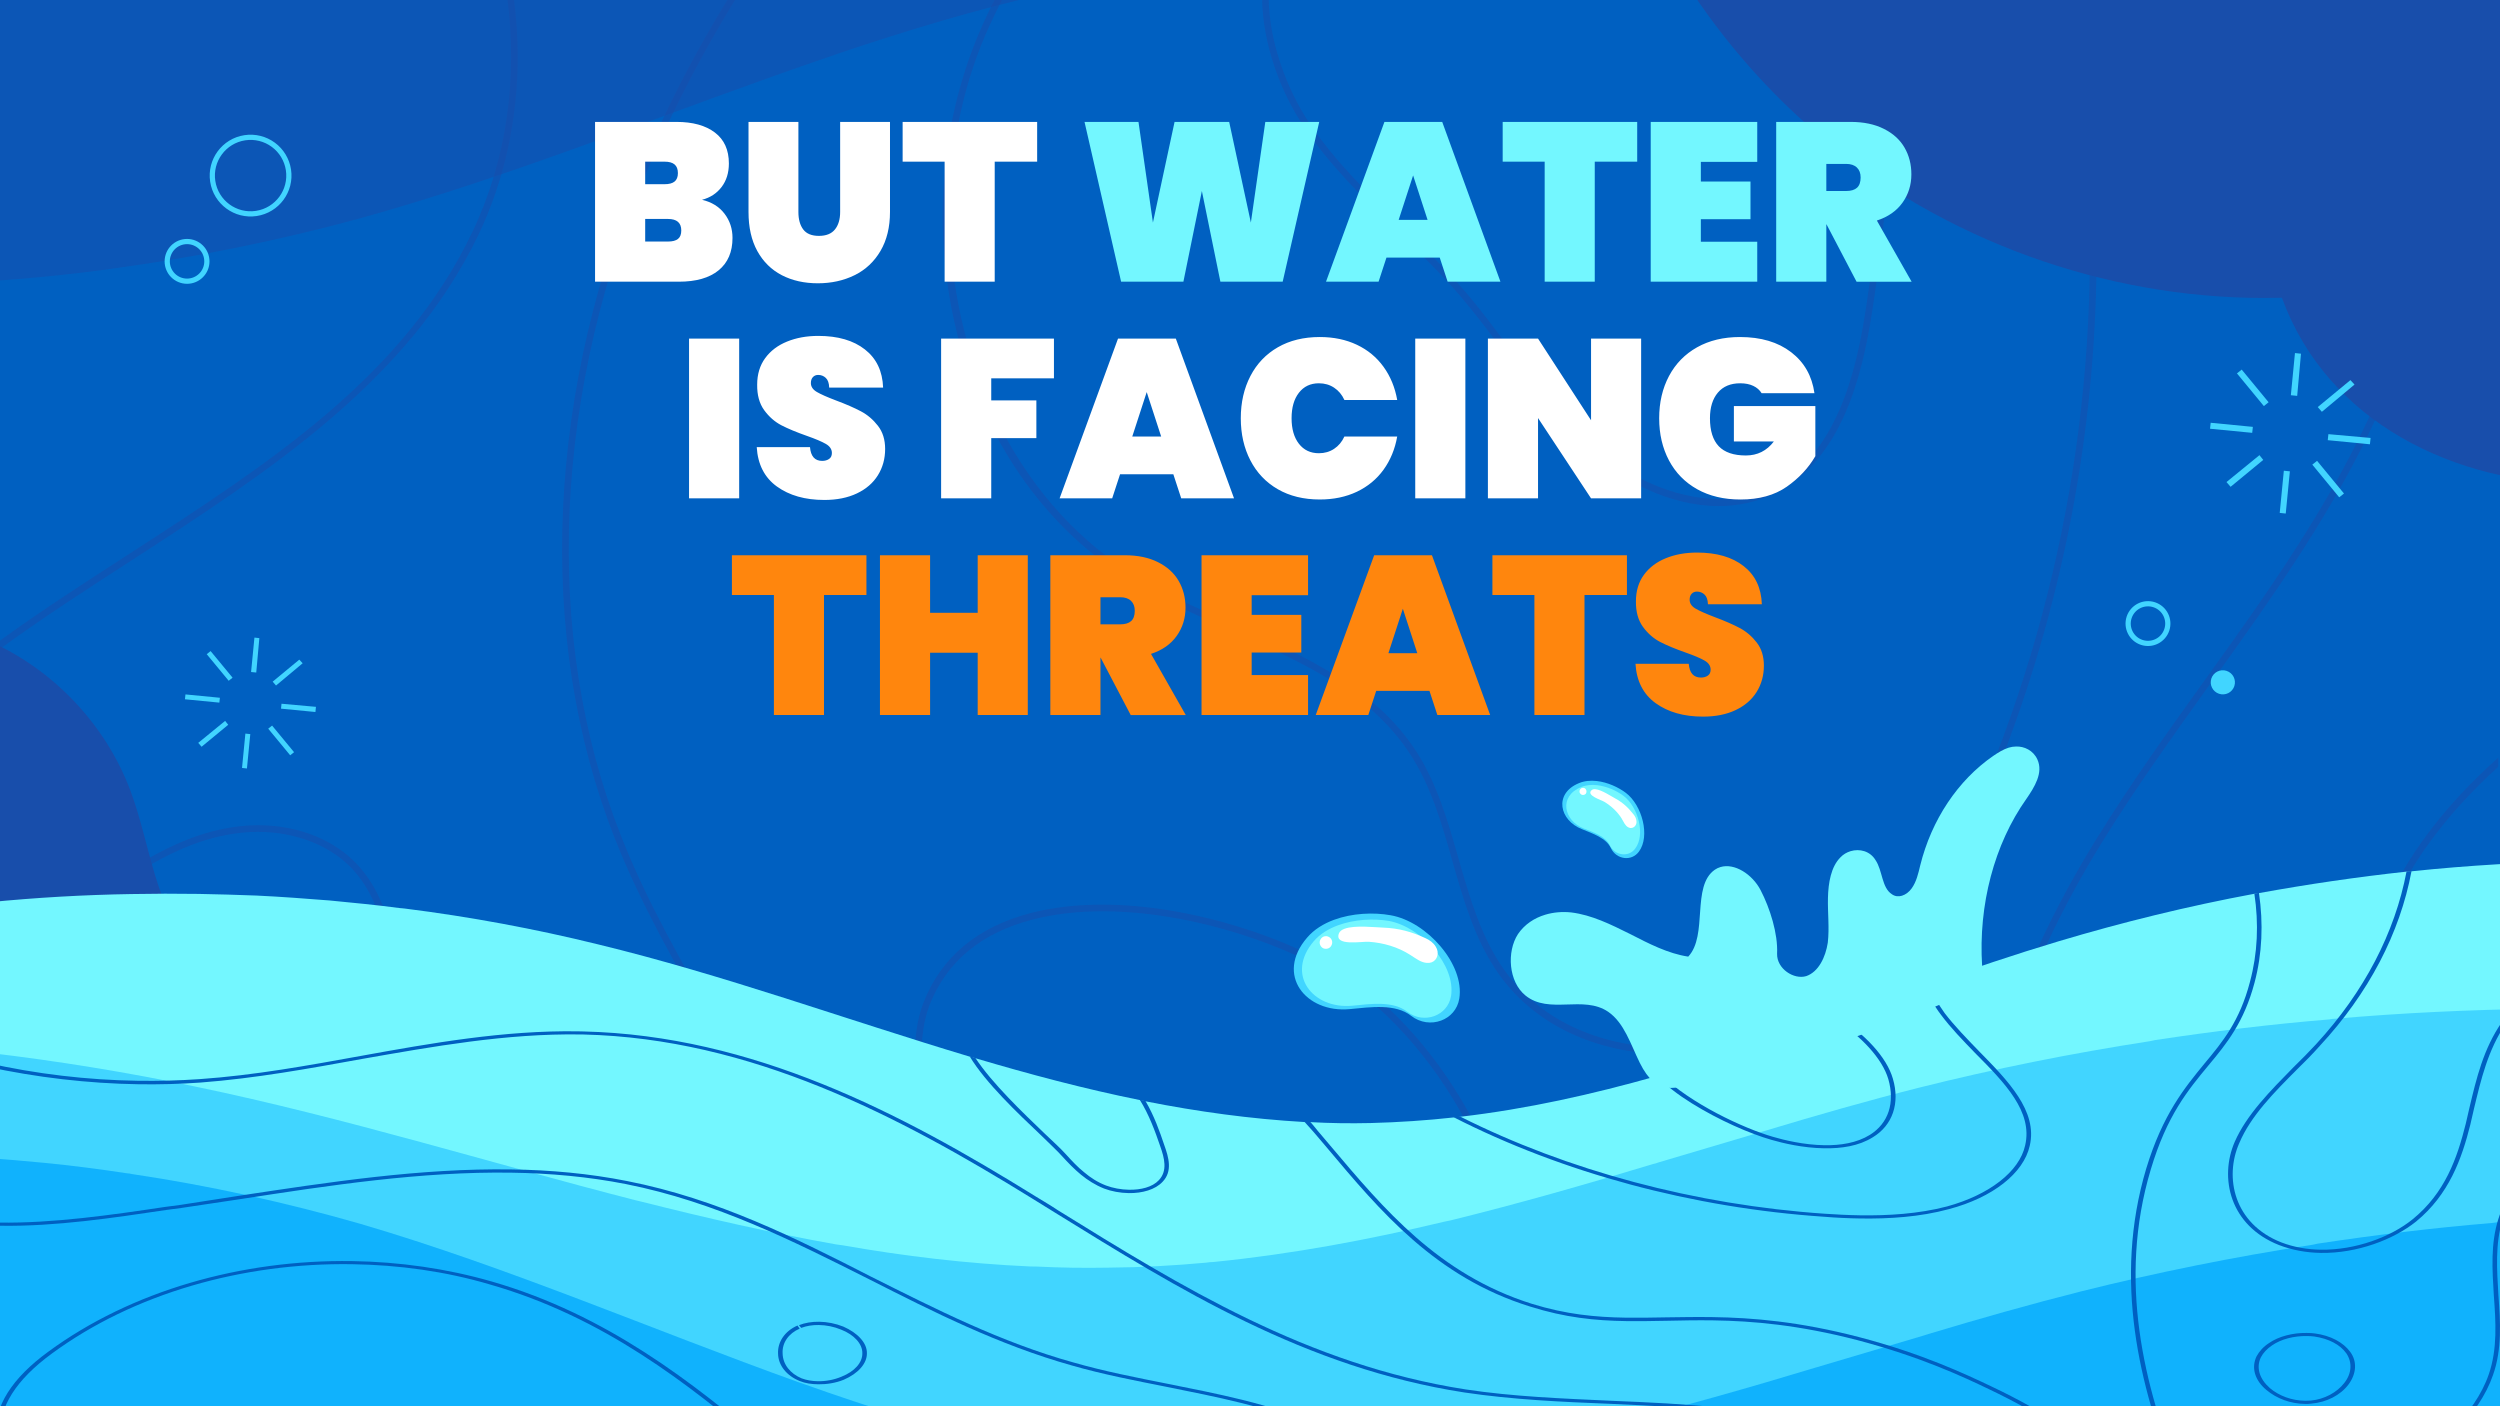 <svg version="1.1" viewBox="0.0 0.0 960.0 540.0" fill="none" stroke="none" stroke-linecap="square" stroke-miterlimit="10" xmlns:xlink="http://www.w3.org/1999/xlink" xmlns="http://www.w3.org/2000/svg"><rect x="0.0" y="0.0" width="960.0" height="540.0" fill="#333333" stroke="none"/><clipPath id="p9.0"><path d="m0 0l960.0 0l0 540.0l-960.0 0l0 -540.0z" clip-rule="nonzero"/></clipPath><g clip-path="url(#p9.0)"><path fill="#0060c1" d="m0 0l960.0 0l0 540.0l-960.0 0z" fill-rule="evenodd"/><path fill="#184eab" fill-opacity="0.498" d="m197.28 -1.02c0.986 7.526 1.523 15.143 1.523 22.764c0 23.569 -4.841 47.047 -15.148 68.555c-26.884 56.101 -80.659 90.871 -132.636 124.566c-17.3 11.201 -34.862 22.493 -51.624 34.77l0 -3.223c16.31 -11.83 33.429 -22.854 50.187 -33.698c54.133 -35.037 105.215 -68.017 131.745 -123.49c13.44 -28.139 17.476 -59.595 13.44 -90.243z" fill-rule="evenodd"/><path fill="#184eab" fill-opacity="0.498" d="m282.864 -1.02c-12.725 20.614 -23.566 41.405 -32.613 62.376c-37.896 88.102 -42.197 182.742 -11.736 259.729c9.765 24.914 23.381 48.665 36.553 71.607c14.063 24.47 28.578 49.741 38.524 76.539c8.419 22.405 13.349 45.889 14.958 69.726l-2.508 0c-1.699 -23.48 -6.539 -46.784 -14.781 -68.831c-9.942 -26.618 -24.366 -51.802 -38.343 -76.178c-13.259 -23.033 -26.878 -46.784 -36.82 -71.968c-30.642 -77.611 -26.341 -172.969 11.826 -261.609c8.867 -20.7 19.531 -41.134 31.981 -61.39z" fill-rule="evenodd"/><path fill="#184eab" fill-opacity="0.498" d="m99.186 316.88c15.501 0 29.848 5.76 38.867 16.043c8.874 10.036 12.187 23.389 15.415 36.295c3.137 12.187 6.274 24.826 14.068 34.324c8.069 9.769 19.537 15.057 31.638 20.613c6.722 3.047 13.53 6.184 19.804 10.036c18.462 11.83 30.92 31.729 35.043 56.103c0.986 5.736 1.433 11.649 1.433 17.476c0 10.664 -1.523 21.241 -4.661 31.187l-2.69 0c4.841 -15.324 6.094 -31.992 3.408 -48.306c-3.946 -23.57 -16.043 -42.836 -33.967 -54.309c-6.003 -3.761 -12.816 -6.899 -19.357 -9.855c-11.92 -5.469 -24.198 -11.025 -32.534 -21.332c-8.245 -9.949 -11.473 -22.851 -14.606 -35.31c-3.227 -12.635 -6.455 -25.631 -14.967 -35.309c-8.512 -9.631 -22.188 -15.097 -37.037 -15.097c-2.972 0 -5.996 0.22 -9.031 0.667c-14.249 2.061 -28.855 8.693 -45.973 20.88c-16.758 11.92 -31.815 26.259 -44.721 42.212l0 -4.213c12.725 -15.234 27.335 -28.678 43.288 -40.06c17.386 -12.368 32.353 -19.176 47.049 -21.328c3.2 -0.483 6.388 -0.719 9.529 -0.719z" fill-rule="evenodd"/><path fill="#184eab" fill-opacity="0.498" d="m795.866 -1.02c1.79 8.964 3.314 18.282 4.661 27.875c3.047 23.21 4.57 46.514 4.57 69.904c0 63.457 -11.292 126.91 -33.339 186.601c-19.538 52.965 -43.469 86.753 -75.371 106.382c-15.831 9.73 -35.475 15.121 -54.836 15.121c-25.584 0 -50.686 -9.404 -65.885 -30.627c-9.231 -12.993 -13.711 -28.68 -18.014 -43.824c-3.942 -13.892 -8.065 -28.322 -15.953 -40.51c-15.415 -23.932 -41.314 -35.402 -68.74 -47.68c-14.068 -6.184 -28.498 -12.64 -41.314 -20.885c-31.278 -19.986 -53.953 -53.056 -64.079 -93.118c-9.679 -38.806 -6.722 -79.764 8.332 -115.437c2.061 -4.838 4.213 -9.412 6.545 -13.802l2.866 0c-2.509 4.751 -4.841 9.679 -7.079 14.787c-9.231 21.781 -13.534 45.171 -13.534 68.294c0 55.298 25.003 109.343 68.292 137.127c12.635 8.155 27.065 14.516 40.956 20.701c26.617 11.831 54.043 24.109 69.906 48.666c8.065 12.459 12.188 27.07 16.22 41.138c4.303 14.968 8.693 30.384 17.747 43.019c14.649 20.504 38.919 29.598 63.702 29.598c18.882 0 38.063 -5.277 53.521 -14.807c31.368 -19.272 55.029 -52.702 74.386 -105.043c29.935 -81.197 39.884 -169.478 28.502 -255.249c-1.256 -9.769 -2.87 -19.181 -4.661 -28.232z" fill-rule="evenodd"/><path fill="#184eab" fill-opacity="0.498" d="m423.19 347.38c39.432 0 83.127 17.042 102.909 33.504c39.341 32.62 62.547 87.014 62.547 144.811c0 4.393 -0.177 8.873 -0.448 13.262l-2.599 0c3.855 -61.919 -19.355 -121.42 -61.11 -156.098c-19.421 -16.171 -62.39 -32.923 -101.084 -32.923c-9.34 0 -18.432 0.974 -26.881 3.172c-19.802 5.108 -33.068 16.218 -39.608 32.883c-2.151 5.736 -3.047 12.19 -3.047 19.268c0 23.477 10.215 52.69 17.655 73.658c1.166 3.227 2.238 6.274 3.137 9.053c6.003 17.561 13.081 34.587 21.325 50.986l-2.866 0c-7.977 -16.128 -14.965 -32.974 -20.882 -50.181c-0.895 -2.78 -1.971 -5.826 -3.137 -9.049c-9.764 -27.513 -24.372 -69.178 -14.514 -94.63c6.811 -17.565 20.697 -29.122 41.218 -34.497c8.617 -2.23 17.875 -3.219 27.383 -3.219z" fill-rule="evenodd"/><path fill="#184eab" fill-opacity="0.498" d="m919.935 -1.02c9.678 20.614 13.89 43.737 13.89 67.127c0 30.74 -7.259 61.928 -18.821 88.636c-17.023 39.167 -42.295 74.477 -66.848 108.626c-13.8 19.358 -28.228 39.434 -40.866 59.867c-30.199 48.932 -61.112 121.258 -36.92 188.746c3.408 9.588 7.707 18.553 12.814 26.975l-2.956 0c-4.837 -8.155 -8.959 -16.849 -12.277 -26.17c-24.553 -68.38 6.721 -141.514 37.191 -190.807c12.724 -20.614 27.062 -40.686 40.952 -60.048c24.463 -34.054 49.644 -69.279 66.581 -108.265c20.25 -46.694 27.062 -107.637 4.48 -154.688z" fill-rule="evenodd"/><path fill="#184eab" fill-opacity="0.498" d="m959.354 290.914l0 3.494c-9.939 9.049 -19.078 18.907 -26.957 29.84c-26.69 36.918 -38.066 94.895 -8.064 134.141c9.586 12.547 22.57 21.867 35.021 28.945l0 2.866c-13.074 -7.169 -26.867 -16.936 -36.99 -30.288c-30.81 -40.142 -19.255 -99.465 7.973 -137.188c8.417 -11.738 18.27 -22.224 29.017 -31.811z" fill-rule="evenodd"/><path fill="#184eab" fill-opacity="0.498" d="m725.904 -1.02c0.719 6.541 0.895 13.085 0.895 19.265l0 1.256c-0.09 33.602 -2.776 67.476 -7.974 100.634c-3.675 23.658 -11.473 56.546 -37.28 69.27c-7.028 3.463 -14.331 4.939 -21.591 4.939c-19.043 0 -37.763 -10.156 -50.284 -21.247c-12.01 -10.757 -21.779 -23.929 -31.19 -36.653c-5.646 -7.616 -11.469 -15.413 -17.653 -22.672c-7.617 -8.873 -16.133 -17.113 -24.378 -25.181c-12.815 -12.367 -25.988 -25.181 -35.937 -40.233c-8.693 -12.995 -15.772 -31.545 -15.862 -49.377l2.509 0c0.09 8.511 1.794 17.294 4.574 25.448c2.776 8.335 6.632 16.132 10.84 22.496c9.859 14.875 22.945 27.6 35.58 39.876c8.336 8.064 16.938 16.399 24.555 25.267c6.274 7.349 12.101 15.237 17.747 22.853c9.407 12.634 19.086 25.719 30.916 36.201c12.933 11.519 31.183 20.494 48.871 20.494c6.946 0 13.809 -1.382 20.228 -4.542c24.645 -12.096 32.262 -44.265 35.847 -67.385c5.108 -32.978 7.798 -66.671 7.974 -100.187c0 -6.541 -0.177 -13.533 -0.986 -20.521z" fill-rule="evenodd"/><path fill="#184eab" d="m-17.197 555.968l0 -314.448c4.21 1.171 8.264 2.647 12.317 4.359c25.018 10.832 45.354 32.112 54.937 57.673c7.792 20.808 9.277 44.962 24.241 61.333c16.833 18.389 44.341 20.494 68.651 25.639c47.931 10.203 92.036 37.563 122.583 75.904c20.729 26.023 35.142 56.965 42 89.54z" fill-rule="evenodd"/><path fill="#184eab" fill-opacity="0.498" d="m-17.262 108.85l0 -117.052l448.193 0c-8.739 1.412 -17.488 3.109 -26.143 5.08c-0.938 0.19 -1.782 0.379 -2.72 0.559c-26.997 6.112 -53.698 14.206 -80.221 23.132c-0.938 0.379 -1.876 0.653 -2.92 1.033c-60.276 20.498 -119.994 45.506 -181.398 62.431c-30.75 8.368 -62.258 14.754 -94.136 19.085c-0.854 0.095 -1.697 0.274 -2.446 0.369c-11.29 1.507 -22.664 2.729 -34.049 3.667c-7.99 0.664 -16.076 1.222 -24.161 1.697z" fill-rule="evenodd"/><path fill="#184eab" d="m992.893 185.991c-50.483 0 -99.328 -24.024 -116.642 -71.659c-2.286 0.059 -4.557 0.088 -6.828 0.088c-61.544 0 -122.94 -22.21 -170.001 -61.793c-34.599 -29.082 -61.308 -67.102 -77.235 -109.207l397.342 0l0 240.373c-3.687 0.649 -7.507 1.18 -11.194 1.445c-5.132 0.501 -10.294 0.752 -15.441 0.752z" fill-rule="evenodd"/><path fill="#184eab" fill-opacity="0.498" d="m1092.107 357.613l45.3 202.994l-777.118 173.422c14.606 -5.83 29.12 -12.158 43.363 -18.925c1.553 -0.692 2.942 -1.347 4.5 -2.021c44.444 -21.046 87.609 -45.414 130.142 -71.157c1.48 -1.021 3.001 -1.859 4.663 -2.921c96.58 -58.87 190.445 -125.347 290.364 -178.458c50.078 -26.409 102.239 -49.677 155.835 -69.523c1.444 -0.495 2.837 -1.132 4.098 -1.586c18.992 -6.982 38.241 -13.503 57.618 -19.535c13.598 -4.243 27.401 -8.34 41.236 -12.291z" fill-rule="evenodd"/><path fill="#2160bb" d="m1072.289 442.196c-33.734 -0.512 -66.526 11.685 -78.518 36.582c-1.464 -0.039 -2.944 -0.078 -4.407 -0.1c-40.954 -0.622 -82.153 10.544 -113.917 30.88c-23.11 14.91 -41.179 34.731 -52.222 56.715l264.558 4.017l1.922 -126.581c-2.495 -0.334 -4.991 -0.668 -7.339 -0.983c-3.351 -0.314 -6.721 -0.48 -10.077 -0.531z" fill-rule="evenodd"/><path fill="#73f7ff" d="m1016.288 330.677c-8.076 -0.123 -15.99 -0.095 -24.068 -0.069c-22.167 0.404 -44.347 1.679 -66.247 3.978c-0.592 -0.009 -1.335 0.128 -1.91 0.119c-18.968 2.064 -37.946 4.852 -56.638 8.253c-0.594 0.123 -1.17 0.114 -1.764 0.253c-25.606 4.76 -50.806 10.974 -75.134 18.238c-16.808 5.025 -33.329 10.647 -49.852 16.417l-1.621 0.551c-11.214 3.942 -22.283 8.035 -33.497 11.977c-0.594 0.139 -1.191 0.41 -1.637 0.551c-21.982 7.743 -43.814 15.341 -66.221 21.745c-0.594 0.139 -1.041 0.28 -1.621 0.568c-24.619 6.963 -49.663 12.604 -75.389 15.585c-0.874 0.135 -1.764 0.269 -2.488 0.258c-10.448 1.157 -21.169 1.866 -31.884 2.148c-3.901 0.089 -7.784 0.112 -11.649 0.053c-3.882 -0.059 -7.729 -0.2 -11.543 -0.406l-2.204 -0.033c-20.679 -1.186 -41.036 -3.995 -61.08 -7.968c-0.721 -0.159 -1.459 -0.318 -2.197 -0.478c-21.207 -4.287 -42.263 -9.887 -63.145 -16.077c-0.736 -0.291 -1.474 -0.45 -2.195 -0.609c-47.495 -14.227 -94.336 -31.372 -142.741 -43.113c-24.127 -5.943 -49.014 -10.582 -74.204 -13.744c-0.592 -0.009 -1.166 -0.166 -1.906 -0.177c-8.784 -1.17 -17.721 -2.029 -26.822 -2.908c-9.383 -0.735 -18.75 -1.453 -28.137 -1.891c-7.482 -0.262 -14.815 -0.521 -22.168 -0.633c-8.652 -0.131 -17.306 -0.115 -25.83 0.052c-18.348 0.297 -36.56 1.353 -54.635 3.135l-3.148 207.309l1095.089 16.63l3.558 -234.314c-9.376 -1.162 -18.903 -2.195 -28.284 -3.078c-4.108 -0.342 -8.07 -0.55 -12.177 -0.909l-2.204 -0.033c-0.425 -0.155 -0.722 -0.159 -1.166 -0.166c-10.405 -0.602 -20.829 -1.057 -31.24 -1.215z" fill-rule="evenodd"/><path fill="#41d5ff" d="m1003.123 387.528c-9.392 -0.143 -18.934 -0.139 -28.476 -0.153c-25.983 0.346 -52.127 1.561 -77.991 3.818c-0.74 -0.011 -1.466 0.126 -2.209 0.263c-22.485 1.847 -44.836 4.601 -66.899 7.935c-0.594 0.139 -1.32 0.276 -1.915 0.415c-30.31 4.673 -60.048 10.672 -88.767 17.871c-19.752 4.982 -39.201 10.561 -58.671 16.435l-1.917 0.563c-13.122 3.898 -26.393 7.81 -39.515 11.724c-0.597 0.287 -1.323 0.424 -1.917 0.563c-25.8 7.819 -51.594 15.21 -77.967 21.704c-0.594 0.139 -1.32 0.276 -2.063 0.413c-28.863 6.9 -58.315 12.475 -88.88 15.532c-0.888 -0.013 -1.91 0.119 -2.801 0.254c-12.34 1.129 -24.821 1.828 -37.606 1.914c-4.624 0.078 -9.198 0.091 -13.754 0.022c-4.54 -0.069 -9.062 -0.22 -13.533 -0.436l-2.632 -0.04c-24.497 -1.096 -48.375 -3.96 -72.101 -8.137c-0.87 -0.161 -1.758 -0.175 -2.479 -0.334c-25.186 -4.48 -49.893 -10.153 -74.608 -16.386c-0.87 -0.161 -1.753 -0.471 -2.639 -0.632c-55.982 -14.359 -111.344 -31.638 -168.417 -43.512c-26.322 -5.533 -53.121 -9.906 -80.367 -13.117l-2.271 149.551l1095.092 16.63l1.578 -103.901l1.168 0.018l1.114 -73.386c-0.296 -0.004 -0.74 -0.011 -1.166 -0.166c-10.711 -1.035 -21.405 -2.086 -32.252 -2.826c-4.7 -0.368 -9.531 -0.737 -14.217 -0.956c-0.886 -0.162 -1.774 -0.175 -2.646 -0.188l-1.316 -0.02c-12.327 -0.78 -24.643 -1.246 -36.962 -1.433z" fill-rule="evenodd"/><path fill="#10b2fd" d="m-5.595 444.726l-1.654 108.935l417.595 6.341c-8.204 -1.44 -16.239 -3.189 -24.288 -5.07c-0.869 -0.161 -1.753 -0.454 -2.623 -0.615c-25.013 -6.101 -49.702 -13.956 -74.362 -22.698c-0.884 -0.309 -1.751 -0.602 -2.635 -0.911c-55.911 -20.067 -111.169 -44.069 -168.151 -60.782c-28.633 -8.211 -57.901 -14.655 -87.48 -19.066c-0.721 -0.159 -1.459 -0.318 -2.183 -0.329c-10.554 -1.623 -21.095 -2.967 -31.642 -3.999c-7.475 -0.705 -14.95 -1.411 -22.577 -1.806z" fill-rule="evenodd"/><path fill="#10b2fd" d="m1065.556 465.699c-9.54 -0.145 -18.934 -0.139 -28.462 0.012c-26.128 0.179 -52.272 1.41 -78.135 3.649c-0.742 0.137 -1.335 0.128 -2.06 0.265c-22.485 1.863 -44.835 4.599 -66.898 7.932c-0.594 0.139 -1.337 0.276 -1.915 0.415c-30.309 4.671 -60.046 10.684 -88.782 17.879c-19.735 4.98 -39.348 10.554 -58.801 16.41l-1.769 0.565c-13.27 3.91 -26.392 7.823 -39.514 11.719c-0.745 0.285 -1.323 0.424 -1.917 0.563c-25.8 7.832 -51.741 15.201 -77.965 21.711c-0.742 0.137 -1.337 0.276 -2.062 0.396c-26.816 6.501 -54.04 11.663 -82.121 14.756l552.6 8.392l1.577 -103.859c-7.923 -0.416 -15.849 -0.685 -23.777 -0.805z" fill-rule="evenodd"/><path fill="#0060c1" d="m740.609 377.782l-1.62 0.551c1.554 3.839 3.551 7.684 6.277 11.245c3.739 5.056 8.517 9.964 13.133 14.737c11.568 11.605 22.257 22.638 19.265 35.501c-2.209 10.08 -13.777 18.999 -29.997 23.456c-10.916 2.877 -22.721 3.569 -33.443 3.406c-4.736 -0.072 -9.272 -0.322 -13.397 -0.598c-50.002 -3.407 -98.951 -16.616 -140.169 -37.337c-0.874 0.135 -1.764 0.269 -2.488 0.258c41.785 21.306 91.617 34.841 142.491 38.244c4.238 0.36 8.939 0.58 13.774 0.653c10.854 0.165 22.757 -0.542 33.956 -3.596c16.796 -4.432 28.682 -13.789 31.03 -24.328c3.146 -13.289 -8.42 -25.059 -19.548 -36.377c-4.615 -4.773 -9.393 -9.681 -13.135 -14.572c-2.578 -3.558 -4.724 -7.406 -6.129 -11.243z" fill-rule="evenodd"/><path fill="#0060c1" d="m705.52 390.291c-0.594 0.139 -1.19 0.409 -1.637 0.551c10.766 6.92 18.843 15.542 21.222 23.502c2.641 9.131 0.038 17.015 -7.069 21.445c-5.047 3.129 -11.344 4.069 -17.461 3.976c-7.942 -0.121 -15.561 -1.995 -19.688 -3.209c-11.381 -3.263 -31.778 -12.812 -43.204 -23.984c-0.594 0.139 -1.04 0.28 -1.62 0.567c3.759 3.723 8.392 7.311 13.476 10.463c10.623 6.622 22.567 11.785 30.755 14.112c4.241 1.232 11.976 3.108 20.197 3.233c6.594 0.1 13.219 -0.819 18.699 -4.253c7.553 -4.587 10.461 -13.042 7.677 -22.471c-2.375 -8.256 -10.596 -17.028 -21.347 -23.931z" fill-rule="evenodd"/><path fill="#0060c1" d="m500.939 430.794c1.164 1.334 2.314 2.536 3.462 3.87c1.747 1.935 3.328 4.016 5.059 5.951c20.603 24.533 41.804 49.816 78.025 61.077c13.573 4.303 25.122 5.433 36.948 5.612c5.099 0.077 10.266 -0.025 15.664 -0.124c5.645 -0.128 11.536 -0.253 17.836 -0.157c15.181 0.231 32.778 1.748 55.278 7.586c24.268 6.391 40.734 14.127 50.501 18.817c20.107 9.552 36.964 20.816 51.309 32.782l2.352 0.036c-14.635 -12.415 -32.077 -24.115 -52.609 -33.822c-9.915 -4.708 -26.526 -12.595 -50.943 -18.988c-22.991 -5.976 -40.77 -7.431 -56.149 -7.665c-6.234 -0.095 -12.076 0.014 -17.703 0.093c-5.431 0.099 -10.631 0.201 -15.779 0.122c-11.547 -0.175 -22.816 -1.251 -35.949 -5.318c-35.793 -11.255 -56.831 -36.387 -77.308 -60.622c-1.731 -1.935 -3.312 -4.016 -5.043 -5.951c-0.873 -1.033 -1.727 -2.215 -2.747 -3.267zm366.499 -87.926c-0.594 0.123 -1.17 0.114 -1.764 0.253c1.732 11.626 1.264 22.923 -1.683 33.886c-3.914 15.062 -10.484 23.041 -17.505 31.441c-7.476 9.134 -16.006 19.419 -22.345 40.318c-12.827 42.964 -2.44 83.779 10.979 117.746l1.908 0.029c-13.567 -33.969 -23.956 -74.637 -11.131 -117.453c6.188 -20.753 14.266 -30.453 22.193 -40.024c7.021 -8.417 13.61 -16.527 17.658 -31.735c2.949 -11.111 3.421 -22.704 1.691 -34.462z" fill-rule="evenodd"/><path fill="#0060c1" d="m1048.721 331.968c-6.526 5.18 -14.533 10.337 -24.005 15.62c-3.701 2.147 -7.549 4.293 -11.395 6.29c-20.267 10.99 -41.278 22.249 -52.529 38.523c-7.196 10.301 -9.872 21.854 -12.524 32.964c-0.475 2.048 -0.95 4.097 -1.409 6.129c-3.292 13.156 -7.888 26.587 -20.527 36.805c-8.26 6.667 -21.792 11.789 -35.211 11.586c-5.147 -0.078 -10.282 -0.946 -15.106 -2.811c-18.231 -7.167 -21.925 -24.968 -16.15 -38.086c4.42 -10.507 13.506 -19.612 22.291 -28.424c2.988 -2.882 5.962 -5.928 8.656 -8.963c18.796 -20.255 30.741 -43.245 35.215 -67.105c-0.592 -0.009 -1.334 0.128 -1.91 0.119c-4.47 23.564 -16.263 46.26 -34.76 66.372c-2.692 2.903 -5.666 5.933 -8.654 8.831c-8.788 8.961 -18.024 18.211 -22.592 28.699c-5.932 13.691 -1.951 32.105 17.015 39.579c5.102 1.985 10.663 2.941 16.09 3.024c13.945 0.212 27.958 -5.15 36.567 -12.058c12.642 -10.366 17.538 -24.089 20.83 -37.245c0.459 -2.049 0.934 -4.097 1.409 -6.129c2.669 -11.109 5.326 -22.515 12.241 -32.688c11.246 -15.962 31.962 -27.241 52.228 -38.232c3.698 -2 7.547 -4.128 11.393 -6.126c9.904 -5.573 18.214 -11.169 25.04 -16.641z" fill-rule="evenodd"/><path fill="#0060c1" d="m1090.92 360.397c-11.577 18.166 -35.443 33.069 -54.967 43.777l-4.892 2.558c-31.22 17.144 -63.483 34.699 -71.667 61.289c-3.075 9.642 -2.338 19.622 -1.763 29.468c0.737 9.996 1.45 20.42 -1.923 30.206c-5.372 15.76 -20.987 29.028 -35.977 40.101l2.5 0.038c14.692 -10.93 29.715 -24.207 35.085 -39.819c3.523 -9.932 2.812 -20.503 2.078 -30.647c-0.577 -9.698 -1.313 -19.677 1.627 -29.174c8.162 -26.146 40.126 -43.558 71.062 -60.41l4.878 -2.722c18.942 -10.273 41.76 -24.452 53.917 -41.737l0.044 -2.927z" fill-rule="evenodd"/><path fill="#0060c1" d="m885.907 513.038c0.92 0.014 1.84 0.061 2.743 0.173c5.56 0.824 9.932 3.076 12.362 6.497c2.299 3.403 2.087 7.656 -0.747 11.276c-2.852 3.752 -7.724 6.324 -12.861 6.837c-0.757 0.054 -1.497 0.092 -2.253 0.081c-5.095 -0.077 -9.983 -1.877 -13.521 -4.872c-4.055 -3.578 -5.306 -7.852 -3.487 -11.768c0.914 -1.761 2.402 -3.348 4.328 -4.633c3.506 -2.428 8.456 -3.667 13.436 -3.591zm-0.163 -1.185c-5.276 -0.08 -10.738 1.299 -14.443 3.888c-2.208 1.429 -3.714 3.164 -4.762 5.054c-2.121 4.355 -0.732 9.223 3.765 12.955c3.912 3.28 9.159 5.265 14.731 5.35c0.871 0.013 1.759 0.027 2.5 -0.11c5.86 -0.503 11.194 -3.198 14.332 -7.406c2.988 -4.062 3.355 -8.74 0.633 -12.445c-2.738 -3.706 -7.532 -6.276 -13.537 -7.09c-1.017 -0.163 -2.052 -0.179 -3.219 -0.197z" fill-rule="evenodd"/><path fill="#0060c1" d="m1089.852 436.85c-10.961 5.985 -20.312 13.179 -27.188 22.039c-8.537 11.022 -12.247 23.582 -15.95 35.698c-1.857 6.436 -3.865 13.001 -6.445 19.427c-8.833 20.706 -24.793 38.656 -45.431 54.923l2.335 0.035c20.34 -16.123 36.021 -34.077 44.703 -54.638c2.729 -6.423 4.736 -12.988 6.595 -19.572c3.553 -11.97 7.279 -24.529 15.796 -35.273c6.442 -8.406 15.197 -15.313 25.563 -21.176l0.022 -1.464z" fill-rule="evenodd"/><path fill="#0060c1" d="m221.845 396.028c-28.291 -0.43 -56.384 4.57 -83.34 9.456c-20.176 3.657 -40.93 7.452 -61.78 8.895c-7.889 0.554 -15.838 0.763 -23.783 0.642c-19.59 -0.297 -39.197 -2.634 -58.02 -6.883l-0.022 1.463c19.202 4.156 38.893 6.461 58.351 6.757c7.961 0.121 15.894 -0.104 23.75 -0.659c21 -1.589 41.754 -5.384 61.914 -9.041c27.317 -4.798 55.477 -9.863 84.014 -9.429c0.362 0.005 0.74 0.011 1.118 0.017c64.401 1.57 120.891 31.172 172.216 62.915c2.917 1.804 5.819 3.607 8.736 5.411c47.397 29.316 96.241 59.69 157.298 69.135c18.466 2.763 37.669 3.647 56.297 4.374c28.014 1.297 57.198 2.48 83.049 10.799c12.132 3.851 22.912 8.997 32.511 15.014l2.78 0.042c-10.313 -6.619 -21.681 -12.07 -34.533 -16.228c-26.295 -8.309 -55.477 -9.64 -83.789 -10.81c-18.479 -0.856 -37.7 -1.592 -55.853 -4.367c-60.613 -9.422 -109.477 -39.648 -156.579 -68.828c-2.899 -1.952 -5.819 -3.607 -8.72 -5.411c-51.616 -32.027 -108.402 -61.65 -173.396 -63.213c-0.74 -0.028 -1.48 -0.039 -2.22 -0.05z" fill-rule="evenodd"/><path fill="#0060c1" d="m372.356 405.646l0 0c6.144 10.196 18.596 21.966 27.416 30.313c3.322 3.27 6.209 5.942 7.939 7.874c4.772 5.214 9.39 9.818 16.255 12.567c2.763 1.06 6.125 1.703 9.496 1.754c5.146 0.078 10.151 -1.308 12.976 -4.353c3.877 -4.031 2.346 -9.344 0.657 -14.051c-1.825 -5.449 -3.939 -11.345 -7.225 -16.964c-0.721 -0.159 -1.459 -0.318 -2.197 -0.477l0 0c3.58 5.771 5.838 11.965 7.806 17.712c1.688 4.707 2.93 9.572 -0.496 13.183c-2.474 2.656 -6.882 3.723 -11.403 3.654c-3.108 -0.047 -6.256 -0.637 -8.872 -1.63c-3.205 -1.215 -5.973 -3.015 -8.425 -5.105c-2.47 -1.943 -4.784 -4.475 -7.081 -6.99c-1.73 -1.932 -4.633 -4.621 -8.103 -7.893c-8.38 -8.045 -20.101 -19.212 -26.548 -28.986c-0.736 -0.29 -1.473 -0.449 -2.195 -0.608z" fill-rule="evenodd"/><path fill="#0060c1" d="m196.383 449.058c-34.837 -0.529 -70.258 4.904 -104.738 10.138c-7.356 1.204 -14.857 2.258 -22.213 3.462c-1.912 0.267 -3.973 0.532 -6.033 0.797c-20.397 3.062 -43.019 6.338 -63.842 6.021c-1.859 -0.028 -3.7 -0.089 -5.509 -0.182l-0.018 1.184c2.088 0.114 4.209 0.179 6.347 0.212c20.84 0.316 43.166 -3.029 63.448 -6.06c2.06 -0.248 3.973 -0.515 5.885 -0.782c7.354 -1.073 15.006 -2.272 22.211 -3.331c34.531 -5.331 69.853 -10.733 104.509 -10.207c14.803 0.225 29.508 1.534 43.958 4.385c34.396 6.839 64.404 21.967 93.237 36.485c24.473 12.412 49.811 25.265 78.02 33.178c11.826 3.404 24.277 5.797 36.267 8.183c9.365 1.902 19.174 3.811 28.533 6.158c23.537 5.786 40.449 13.379 51.752 23.091l2.188 0.033c-11.426 -10.306 -28.925 -18.204 -53.346 -24.283c-9.506 -2.349 -19.151 -4.255 -28.664 -6.159c-12.006 -2.386 -24.293 -4.777 -36.135 -8.181c-27.916 -7.76 -53.106 -20.627 -77.581 -32.875c-28.977 -14.816 -58.985 -29.961 -93.809 -36.79c-14.631 -2.92 -29.499 -4.248 -44.467 -4.475z" fill-rule="evenodd"/><path fill="#0060c1" d="m135.249 484.258c-42.573 -0.646 -84.899 11.465 -116.608 34.726c-14.165 10.299 -20.909 21.135 -20.189 31.938l1.751 0.027c-0.724 -10.509 5.868 -21.07 19.753 -31.209c31.297 -23.005 73.226 -34.926 115.26 -34.288c17.965 0.273 35.881 2.736 53.037 7.82c43.458 12.466 75.915 38.058 104.467 62.119l2.323 0.035c-28.826 -24.36 -61.864 -50.533 -106.2 -63.323c-17.37 -5.006 -35.513 -7.57 -53.593 -7.845z" fill-rule="evenodd"/><path fill="#0060c1" d="m314.57 507.55c-2.778 -0.042 -5.465 0.391 -7.768 1.319l0.867 1.042c2.039 -0.786 4.365 -1.142 6.784 -1.106c2.843 0.043 5.793 0.627 8.522 1.763c5.07 1.971 8.219 5.531 8.166 9.025c0.092 3.643 -3.017 7.091 -8.016 9.057c-2.879 1.214 -6.026 1.787 -9.049 1.741c-2.222 -0.034 -4.358 -0.393 -6.26 -1.108c-4.353 -1.814 -7.209 -5.352 -7.292 -9.583c-0.232 -4.07 2.307 -7.69 6.552 -9.504l-0.848 -1.189c-4.854 2.115 -7.68 6.302 -7.454 10.813c0.078 4.525 3.369 8.511 8.291 10.48c2.177 0.899 4.509 1.228 7.124 1.268c3.219 0.049 6.725 -0.486 9.801 -1.746c5.577 -2.398 8.987 -6.282 8.9 -10.203c0.06 -3.935 -3.527 -7.779 -9.031 -10.198c-2.973 -1.188 -6.184 -1.825 -9.288 -1.872z" fill-rule="evenodd"/><path fill="#73f7ff" d="m771.37 287.094c-2.117 0.637 -4.099 1.913 -5.97 3.177c-13.571 9.364 -23.693 24.527 -28.034 42.046c-0.752 3.162 -1.486 6.319 -3.273 8.807c-0.942 1.335 -2.305 2.403 -3.745 2.836c-1.284 0.386 -2.638 0.29 -3.838 -0.554c-3.955 -2.513 -3.569 -9.092 -6.323 -13.149c-2.102 -3.464 -6.108 -4.45 -9.562 -3.41c-1.475 0.444 -2.841 1.249 -3.902 2.379c-3.637 3.636 -4.654 9.814 -4.789 15.529c-0.141 5.695 0.597 11.542 -0.06 17.217c-0.851 5.536 -3.528 11.228 -8.281 12.855c-4.789 1.441 -11.326 -2.857 -11.191 -8.572c0.377 -7.738 -2.741 -17.535 -6.343 -24.47c-3.173 -6.078 -10 -10.464 -15.397 -8.84c-0.763 0.23 -1.479 0.555 -2.153 1.02c-9.091 6.264 -2.56 25.199 -10.223 33.377c-7.77 -1.167 -15.171 -5.008 -22.379 -8.711c-7.341 -3.64 -14.688 -7.301 -22.565 -8.26c-3.342 -0.352 -6.782 -0.084 -9.975 0.877c-4.147 1.248 -7.903 3.671 -10.476 7.447c-4.377 6.773 -3.618 18.288 2.872 23.565c9.139 7.415 22.202 -0.241 31.766 6.258c6.152 4.217 8.631 12.454 12.148 19.612c6.727 13.422 13.369 9.648 23.947 7.253c12.295 -2.912 24.428 -6.366 36.505 -10.001c24.156 -7.27 47.96 -16.209 70.992 -26.646l0.011 -7.825c-1.477 -23.393 4.664 -46.756 16.995 -64.139c3.052 -4.446 6.602 -10.006 4.219 -15.16c-1.545 -3.435 -5.077 -5.111 -8.245 -4.946c-0.946 -3.0517578E-5 -1.844 0.161 -2.729 0.427z" fill-rule="evenodd"/><path fill="#000000" fill-opacity="0.0" d="m146.041 56.655l667.88 0l0 219.515l-667.88 0z" fill-rule="evenodd"/><path fill="#ffffff" d="m269.578 76.719q5.547 1.297 8.625 5.328q3.078 4.031 3.078 9.312q0 8.062 -5.328 12.438q-5.328 4.375 -15.297 4.375l-32.156 0l0 -61.359l31.281 0q9.359 0 14.734 4.078q5.375 4.078 5.375 11.875q0 5.375 -2.812 9.062q-2.812 3.672 -7.5 4.891zm-21.828 -5.984l7.438 0q2.609 0 3.859 -1.031q1.266 -1.047 1.266 -3.219q0 -2.25 -1.266 -3.328q-1.25 -1.078 -3.859 -1.078l-7.438 0l0 8.656zm8.75 22.016q2.594 0 3.844 -1.0q1.266 -1.0 1.266 -3.25q0 -4.422 -5.109 -4.422l-8.75 0l0 8.672l8.75 0zm50.085 -45.938l0 34.578q0 4.25 1.859 6.719q1.859 2.469 6.016 2.469q4.172 0 6.156 -2.469q2.0 -2.469 2.0 -6.719l0 -34.578l19.141 0l0 34.578q0 8.75 -3.641 14.953q-3.625 6.203 -9.953 9.328q-6.328 3.109 -14.125 3.109q-7.797 0 -13.828 -3.109q-6.016 -3.125 -9.406 -9.281q-3.375 -6.156 -3.375 -15.0l0 -34.578l19.156 0zm91.681 0l0 15.266l-16.297 0l0 46.094l-19.234 0l0 -46.094l-16.125 0l0 -15.266l51.656 0z" fill-rule="nonzero"/><path fill="#73f7ff" d="m506.581 46.813l-14.031 61.359l-23.922 0l-7.109 -34.828l-7.094 34.828l-23.922 0l-14.047 -61.359l20.719 0l5.547 38.656l8.312 -38.656l20.969 0l8.328 38.656l5.547 -38.656l20.703 0zm46.275 52.094l-20.453 0l-3.031 9.266l-20.188 0l22.438 -61.359l22.188 0l22.359 61.359l-20.281 0l-3.031 -9.266zm-4.672 -14.484l-5.547 -17.062l-5.547 17.062l11.094 0zm80.501 -37.609l0 15.266l-16.297 0l0 46.094l-19.234 0l0 -46.094l-16.125 0l0 -15.266l51.656 0zm24.443 15.344l0 7.547l19.062 0l0 14.469l-19.062 0l0 8.656l21.656 0l0 15.344l-40.906 0l0 -61.359l40.906 0l0 15.344l-21.656 0zm59.79 46.016l-11.531 -22.016l-0.078 0l0 22.016l-19.25 0l0 -61.359l28.594 0q7.453 0 12.734 2.656q5.297 2.641 7.938 7.188q2.641 4.547 2.641 10.266q0 6.156 -3.422 10.922q-3.422 4.766 -9.828 6.844l13.344 23.484l-21.141 0zm-11.609 -34.828l7.625 0q2.766 0 4.156 -1.25q1.391 -1.266 1.391 -3.953q0 -2.438 -1.438 -3.812q-1.438 -1.391 -4.109 -1.391l-7.625 0l0 10.406z" fill-rule="nonzero"/><path fill="#ffffff" d="m283.842 130.013l0 61.359l-19.25 0l0 -61.359l19.25 0zm32.669 61.969q-11.016 0 -18.172 -5.156q-7.141 -5.156 -7.75 -15.125l20.453 0q0.438 5.281 4.688 5.281q1.547 0 2.625 -0.734q1.094 -0.734 1.094 -2.297q0 -2.156 -2.344 -3.5q-2.328 -1.344 -7.266 -3.078q-5.906 -2.078 -9.766 -4.062q-3.844 -2.0 -6.625 -5.812q-2.766 -3.828 -2.688 -9.797q0 -5.984 3.078 -10.188q3.078 -4.203 8.406 -6.359q5.328 -2.172 12.0 -2.172q11.266 0 17.891 5.203q6.641 5.188 6.984 14.641l-20.703 0q-0.094 -2.594 -1.312 -3.719q-1.203 -1.141 -2.938 -1.141q-1.219 0 -2.0 0.828q-0.781 0.828 -0.781 2.297q0 2.078 2.297 3.422q2.297 1.344 7.328 3.25q5.812 2.172 9.578 4.172q3.766 1.984 6.531 5.547q2.781 3.547 2.781 8.906q0 5.641 -2.781 10.109q-2.766 4.453 -8.062 6.969q-5.281 2.516 -12.547 2.516zm88.204 -61.969l0 15.266l-24.078 0l0 8.484l17.328 0l0 14.469l-17.328 0l0 23.141l-19.25 0l0 -61.359l43.328 0zm45.843 52.094l-20.453 0l-3.031 9.266l-20.188 0l22.438 -61.359l22.188 0l22.359 61.359l-20.281 0l-3.031 -9.266zm-4.672 -14.484l-5.547 -17.062l-5.547 17.062l11.094 0zm30.579 -7.016q0 -9.094 3.688 -16.203q3.688 -7.109 10.531 -11.047q6.844 -3.938 16.109 -3.938q7.984 0 14.266 2.984q6.281 2.984 10.219 8.453q3.953 5.453 5.25 12.734l-20.281 0q-1.391 -3.031 -3.953 -4.719q-2.547 -1.688 -5.844 -1.688q-4.844 0 -7.672 3.641q-2.812 3.625 -2.812 9.781q0 6.156 2.812 9.797q2.828 3.641 7.672 3.641q3.297 0 5.844 -1.688q2.562 -1.688 3.953 -4.734l20.281 0q-1.297 7.281 -5.25 12.75q-3.938 5.453 -10.219 8.453q-6.281 2.984 -14.266 2.984q-9.266 0 -16.109 -3.938q-6.844 -3.953 -10.531 -11.062q-3.688 -7.109 -3.688 -16.203zm86.237 -30.594l0 61.359l-19.25 0l0 -61.359l19.25 0zm67.497 61.359l-19.234 0l-20.359 -30.844l0 30.844l-19.25 0l0 -61.359l19.25 0l20.359 31.375l0 -31.375l19.234 0l0 61.359zm46.271 -40.375q-1.125 -1.828 -3.203 -2.812q-2.078 -1.0 -5.031 -1.0q-5.547 0 -8.578 3.594q-3.031 3.594 -3.031 9.828q0 7.188 3.375 10.75q3.391 3.547 10.406 3.547q6.672 0 10.75 -5.375l-15.344 0l0 -13.594l31.281 0l0 19.234q-3.984 6.844 -11.0 11.75q-7.016 4.891 -17.766 4.891q-9.531 0 -16.594 -3.938q-7.062 -3.953 -10.844 -11.062q-3.766 -7.109 -3.766 -16.203q0 -9.094 3.766 -16.203q3.781 -7.109 10.797 -11.047q7.016 -3.938 16.469 -3.938q12.047 0 19.625 5.812q7.578 5.797 8.969 15.766l-20.281 0z" fill-rule="nonzero"/><path fill="#ff860d" d="m332.711 213.213l0 15.266l-16.297 0l0 46.094l-19.234 0l0 -46.094l-16.125 0l0 -15.266l51.656 0zm61.958 0l0 61.359l-19.234 0l0 -23.922l-18.281 0l0 23.922l-19.25 0l0 -61.359l19.25 0l0 22.109l18.281 0l0 -22.109l19.234 0zm39.519 61.359l-11.531 -22.016l-0.078 0l0 22.016l-19.25 0l0 -61.359l28.594 0q7.453 0 12.734 2.656q5.297 2.641 7.938 7.188q2.641 4.547 2.641 10.266q0 6.156 -3.422 10.922q-3.422 4.766 -9.828 6.844l13.344 23.484l-21.141 0zm-11.609 -34.828l7.625 0q2.766 0 4.156 -1.25q1.391 -1.266 1.391 -3.953q0 -2.438 -1.438 -3.812q-1.438 -1.391 -4.109 -1.391l-7.625 0l0 10.406zm58.06 -11.188l0 7.547l19.062 0l0 14.469l-19.062 0l0 8.656l21.656 0l0 15.344l-40.906 0l0 -61.359l40.906 0l0 15.344l-21.656 0zm68.275 36.75l-20.453 0l-3.031 9.266l-20.188 0l22.438 -61.359l22.188 0l22.359 61.359l-20.281 0l-3.031 -9.266zm-4.672 -14.484l-5.547 -17.062l-5.547 17.062l11.094 0zm80.501 -37.609l0 15.266l-16.297 0l0 46.094l-19.234 0l0 -46.094l-16.125 0l0 -15.266l51.656 0zm29.208 61.969q-11.016 0 -18.172 -5.156q-7.141 -5.156 -7.75 -15.125l20.453 0q0.438 5.281 4.688 5.281q1.547 0 2.625 -0.734q1.094 -0.734 1.094 -2.297q0 -2.156 -2.344 -3.5q-2.328 -1.344 -7.266 -3.078q-5.906 -2.078 -9.766 -4.062q-3.844 -2.0 -6.625 -5.812q-2.766 -3.828 -2.688 -9.797q0 -5.984 3.078 -10.188q3.078 -4.203 8.406 -6.359q5.328 -2.172 12.0 -2.172q11.266 0 17.891 5.203q6.641 5.188 6.984 14.641l-20.703 0q-0.094 -2.594 -1.312 -3.719q-1.203 -1.141 -2.938 -1.141q-1.219 0 -2.0 0.828q-0.781 0.828 -0.781 2.297q0 2.078 2.297 3.422q2.297 1.344 7.328 3.25q5.812 2.172 9.578 4.172q3.766 1.984 6.531 5.547q2.781 3.547 2.781 8.906q0 5.641 -2.781 10.109q-2.766 4.453 -8.062 6.969q-5.281 2.516 -12.547 2.516z" fill-rule="nonzero"/><path fill="#41d5ff" d="m512.246 353.212c6.987 -2.58 15.209 -2.945 21.763 -1.755c13.918 2.42 28.49 18.896 26.36 32.013c-0.683 4.188 -3.502 7.145 -7.001 8.438c-3.637 1.343 -8 0.895 -11.5 -1.84c-6.056 -4.75 -15.534 -3.335 -23.631 -2.56c-16.755 1.548 -28.681 -13.129 -16.297 -27.466c2.648 -3.103 6.268 -5.339 10.306 -6.83z" fill-rule="evenodd"/><path fill="#73f7ff" d="m513.743 355.333c6.309 -2.33 13.726 -2.684 19.647 -1.689c12.499 2.359 25.732 17.118 23.807 28.884c-0.66 3.79 -3.232 6.461 -6.398 7.63c-3.269 1.207 -7.193 0.818 -10.319 -1.573c-5.568 -4.345 -13.946 -3.102 -21.244 -2.388c-15.068 1.38 -25.777 -11.874 -14.735 -24.79c2.372 -2.753 5.628 -4.738 9.242 -6.073z" fill-rule="evenodd"/><path fill="#ffffff" d="m516.31 356.644c3.98 -1.47 11.963 -0.521 14.738 -0.445c6.207 0.245 10.996 1.598 16.288 4.033c1.67 0.769 3.071 1.753 3.98 3.269c1.504 2.319 0.677 5.201 -1.581 6.035c-0.559 0.206 -1.191 0.284 -1.893 0.207c-2.135 -0.131 -4.07 -1.617 -5.888 -2.785c-0.141 -0.065 -0.319 -0.232 -0.459 -0.296c-4.687 -3.008 -10.266 -4.638 -15.835 -5.016c-2.518 -0.222 -13.535 1.878 -11.495 -3.265c0.317 -0.79 1.084 -1.346 2.144 -1.737z" fill-rule="evenodd"/><path fill="#ffffff" d="m508.353 359.621c0.634 -0.234 1.345 -0.189 1.986 0.188c1.141 0.616 1.559 2.061 0.949 3.196c-0.272 0.587 -0.74 0.99 -1.284 1.191c-0.622 0.23 -1.329 0.196 -1.991 -0.097c-1.174 -0.706 -1.592 -2.152 -0.982 -3.286c0.31 -0.588 0.79 -0.996 1.322 -1.192z" fill-rule="evenodd"/><path fill="#41d5ff" d="m613.179 299.914c-2.388 -0.275 -4.761 -0.074 -6.878 0.818c-9.713 3.999 -7.551 14.295 1.222 17.686c4.119 1.699 9.222 3.354 11.063 7.261c1.037 2.224 3.068 3.544 5.182 3.788c2.056 0.237 4.189 -0.535 5.586 -2.459c4.376 -5.927 1.244 -17.748 -4.981 -22.515c-2.971 -2.239 -7.101 -4.108 -11.194 -4.579z" fill-rule="evenodd"/><path fill="#73f7ff" d="m613.325 301.514c-2.143 -0.247 -4.267 -0.068 -6.172 0.708c-8.684 3.572 -6.761 12.85 1.075 15.95c3.787 1.491 8.285 2.974 9.991 6.511c0.941 1.941 2.789 3.13 4.708 3.351c1.861 0.214 3.786 -0.471 5.025 -2.23c3.952 -5.26 1.136 -15.951 -4.543 -20.212c-2.664 -1.982 -6.391 -3.653 -10.083 -4.078z" fill-rule="evenodd"/><path fill="#ffffff" d="m612.724 303.054c-0.633 -0.073 -1.157 0.025 -1.52 0.348c-2.343 2.018 3.708 3.771 4.932 4.533c2.634 1.625 5.023 3.833 6.651 6.486c-0.01 0.088 0.067 0.185 0.145 0.283c0.581 1.033 1.142 2.242 2.125 2.878c0.331 0.206 0.663 0.323 0.984 0.36c1.363 0.157 2.543 -1.098 2.362 -2.608c-0.064 -0.984 -0.5 -1.823 -1.112 -2.594c-2.076 -2.616 -4.056 -4.521 -7.119 -6.185c-1.377 -0.721 -5.102 -3.231 -7.448 -3.501z" fill-rule="evenodd"/><path fill="#ffffff" d="m608.042 302.535c-0.317 -0.036 -0.655 0.033 -0.961 0.243c-0.568 0.455 -0.753 1.307 -0.305 1.888c0.24 0.361 0.607 0.551 0.972 0.593c0.317 0.036 0.636 -0.035 0.898 -0.201c0.655 -0.454 0.755 -1.316 0.305 -1.977c-0.198 -0.307 -0.535 -0.503 -0.909 -0.546z" fill-rule="evenodd"/><path fill="#000000" fill-opacity="0.0" d="m64.214 100.365l0 0c0 -4.206 3.41 -7.616 7.616 -7.616l0 0c2.02 0 3.957 0.802 5.385 2.231c1.428 1.428 2.231 3.365 2.231 5.385l0 0c0 4.206 -3.41 7.616 -7.616 7.616l0 0c-4.206 0 -7.616 -3.41 -7.616 -7.616z" fill-rule="evenodd"/><path stroke="#41d5ff" stroke-width="2.0" stroke-linejoin="round" stroke-linecap="butt" d="m64.214 100.365l0 0c0 -4.206 3.41 -7.616 7.616 -7.616l0 0c2.02 0 3.957 0.802 5.385 2.231c1.428 1.428 2.231 3.365 2.231 5.385l0 0c0 4.206 -3.41 7.616 -7.616 7.616l0 0c-4.206 0 -7.616 -3.41 -7.616 -7.616z" fill-rule="evenodd"/><path fill="#41d5ff" d="m876.993 180.751l2.314 0.246l-1.579 16.205l-2.314 -0.246l1.579 -16.205z" fill-rule="evenodd"/><path fill="#41d5ff" d="m889.751 176.957l10.33 12.547l-1.826 1.461l-10.33 -12.547l1.826 -1.461z" fill-rule="evenodd"/><path fill="#41d5ff" d="m894.104 166.715l16.195 1.456l-0.246 2.436l-16.195 -1.579l0.246 -2.314z" fill-rule="evenodd"/><path fill="#41d5ff" d="m902.556 145.965l1.583 1.704l-12.539 10.467l-1.583 -1.826l12.539 -10.344z" fill-rule="evenodd"/><path fill="#41d5ff" d="m881.264 135.572l2.314 0.246l-1.456 16.195l-2.436 -0.246l1.579 -16.195z" fill-rule="evenodd"/><path fill="#41d5ff" d="m860.813 141.921l10.33 12.547l-1.826 1.461l-10.33 -12.547l1.826 -1.461z" fill-rule="evenodd"/><path fill="#41d5ff" d="m848.901 162.344l16.195 1.573l-0.246 2.292l-16.195 -1.573l0.246 -2.292z" fill-rule="evenodd"/><path fill="#41d5ff" d="m867.629 174.779l1.46 1.826l-12.539 10.33l-1.583 -1.826l12.662 -10.33z" fill-rule="evenodd"/><path fill="#000000" fill-opacity="0.0" d="m832.052 241.855l0 0c1.327 -3.991 -0.833 -8.303 -4.824 -9.629l0 0c-1.917 -0.637 -4.008 -0.487 -5.814 0.418c-1.806 0.905 -3.178 2.49 -3.816 4.406l0 0c-1.327 3.991 0.833 8.303 4.824 9.629l0 0c3.991 1.327 8.303 -0.833 9.629 -4.824z" fill-rule="evenodd"/><path stroke="#41d5ff" stroke-width="2.0" stroke-linejoin="round" stroke-linecap="butt" d="m832.052 241.855l0 0c1.327 -3.991 -0.833 -8.303 -4.824 -9.629l0 0c-1.917 -0.637 -4.008 -0.487 -5.814 0.418c-1.806 0.905 -3.178 2.49 -3.816 4.406l0 0c-1.327 3.991 0.833 8.303 4.824 9.629l0 0c3.991 1.327 8.303 -0.833 9.629 -4.824z" fill-rule="evenodd"/><path fill="#000000" fill-opacity="0.0" d="m81.69 69.628l0 0c-1.216 -8.028 4.307 -15.522 12.336 -16.738l0 0c3.855 -0.584 7.785 0.388 10.924 2.701c3.139 2.313 5.23 5.779 5.814 9.634l0 0c1.216 8.028 -4.307 15.522 -12.336 16.738l0 0c-8.028 1.216 -15.522 -4.307 -16.738 -12.336z" fill-rule="evenodd"/><path stroke="#41d5ff" stroke-width="2.0" stroke-linejoin="round" stroke-linecap="butt" d="m81.69 69.628l0 0c-1.216 -8.028 4.307 -15.522 12.336 -16.738l0 0c3.855 -0.584 7.785 0.388 10.924 2.701c3.139 2.313 5.23 5.779 5.814 9.634l0 0c1.216 8.028 -4.307 15.522 -12.336 16.738l0 0c-8.028 1.216 -15.522 -4.307 -16.738 -12.336z" fill-rule="evenodd"/><path fill="#41d5ff" d="m849.155 260.555l0 0c-0.803 2.428 0.521 5.049 2.959 5.856l0 0c1.171 0.387 2.446 0.296 3.547 -0.255c1.1 -0.55 1.935 -1.515 2.321 -2.68l0 0c0.803 -2.428 -0.521 -5.049 -2.959 -5.856l0 0c-2.437 -0.807 -5.065 0.507 -5.868 2.935z" fill-rule="evenodd"/><path fill="#41d5ff" d="m94.226 281.699l1.887 0.2l-1.288 13.195l-1.887 -0.2l1.288 -13.195z" fill-rule="evenodd"/><path fill="#41d5ff" d="m104.484 278.627l8.437 10.214l-1.492 1.189l-8.437 -10.214l1.492 -1.189z" fill-rule="evenodd"/><path fill="#41d5ff" d="m108.106 270.236l13.217 1.188l-0.2 1.987l-13.217 -1.288l0.2 -1.887z" fill-rule="evenodd"/><path fill="#41d5ff" d="m114.93 253.304l1.291 1.391l-10.226 8.549l-1.291 -1.492l10.226 -8.449z" fill-rule="evenodd"/><path fill="#41d5ff" d="m97.703 244.838l1.887 0.2l-1.188 13.217l-1.987 -0.2l1.288 -13.217z" fill-rule="evenodd"/><path fill="#41d5ff" d="m80.873 250.016l8.437 10.214l-1.492 1.189l-8.437 -10.214l1.492 -1.189z" fill-rule="evenodd"/><path fill="#41d5ff" d="m71.218 266.657l13.217 1.283l-0.2 1.869l-13.217 -1.283l0.2 -1.869z" fill-rule="evenodd"/><path fill="#41d5ff" d="m86.446 276.824l1.191 1.492l-10.226 8.437l-1.291 -1.492l10.326 -8.437z" fill-rule="evenodd"/></g></svg>